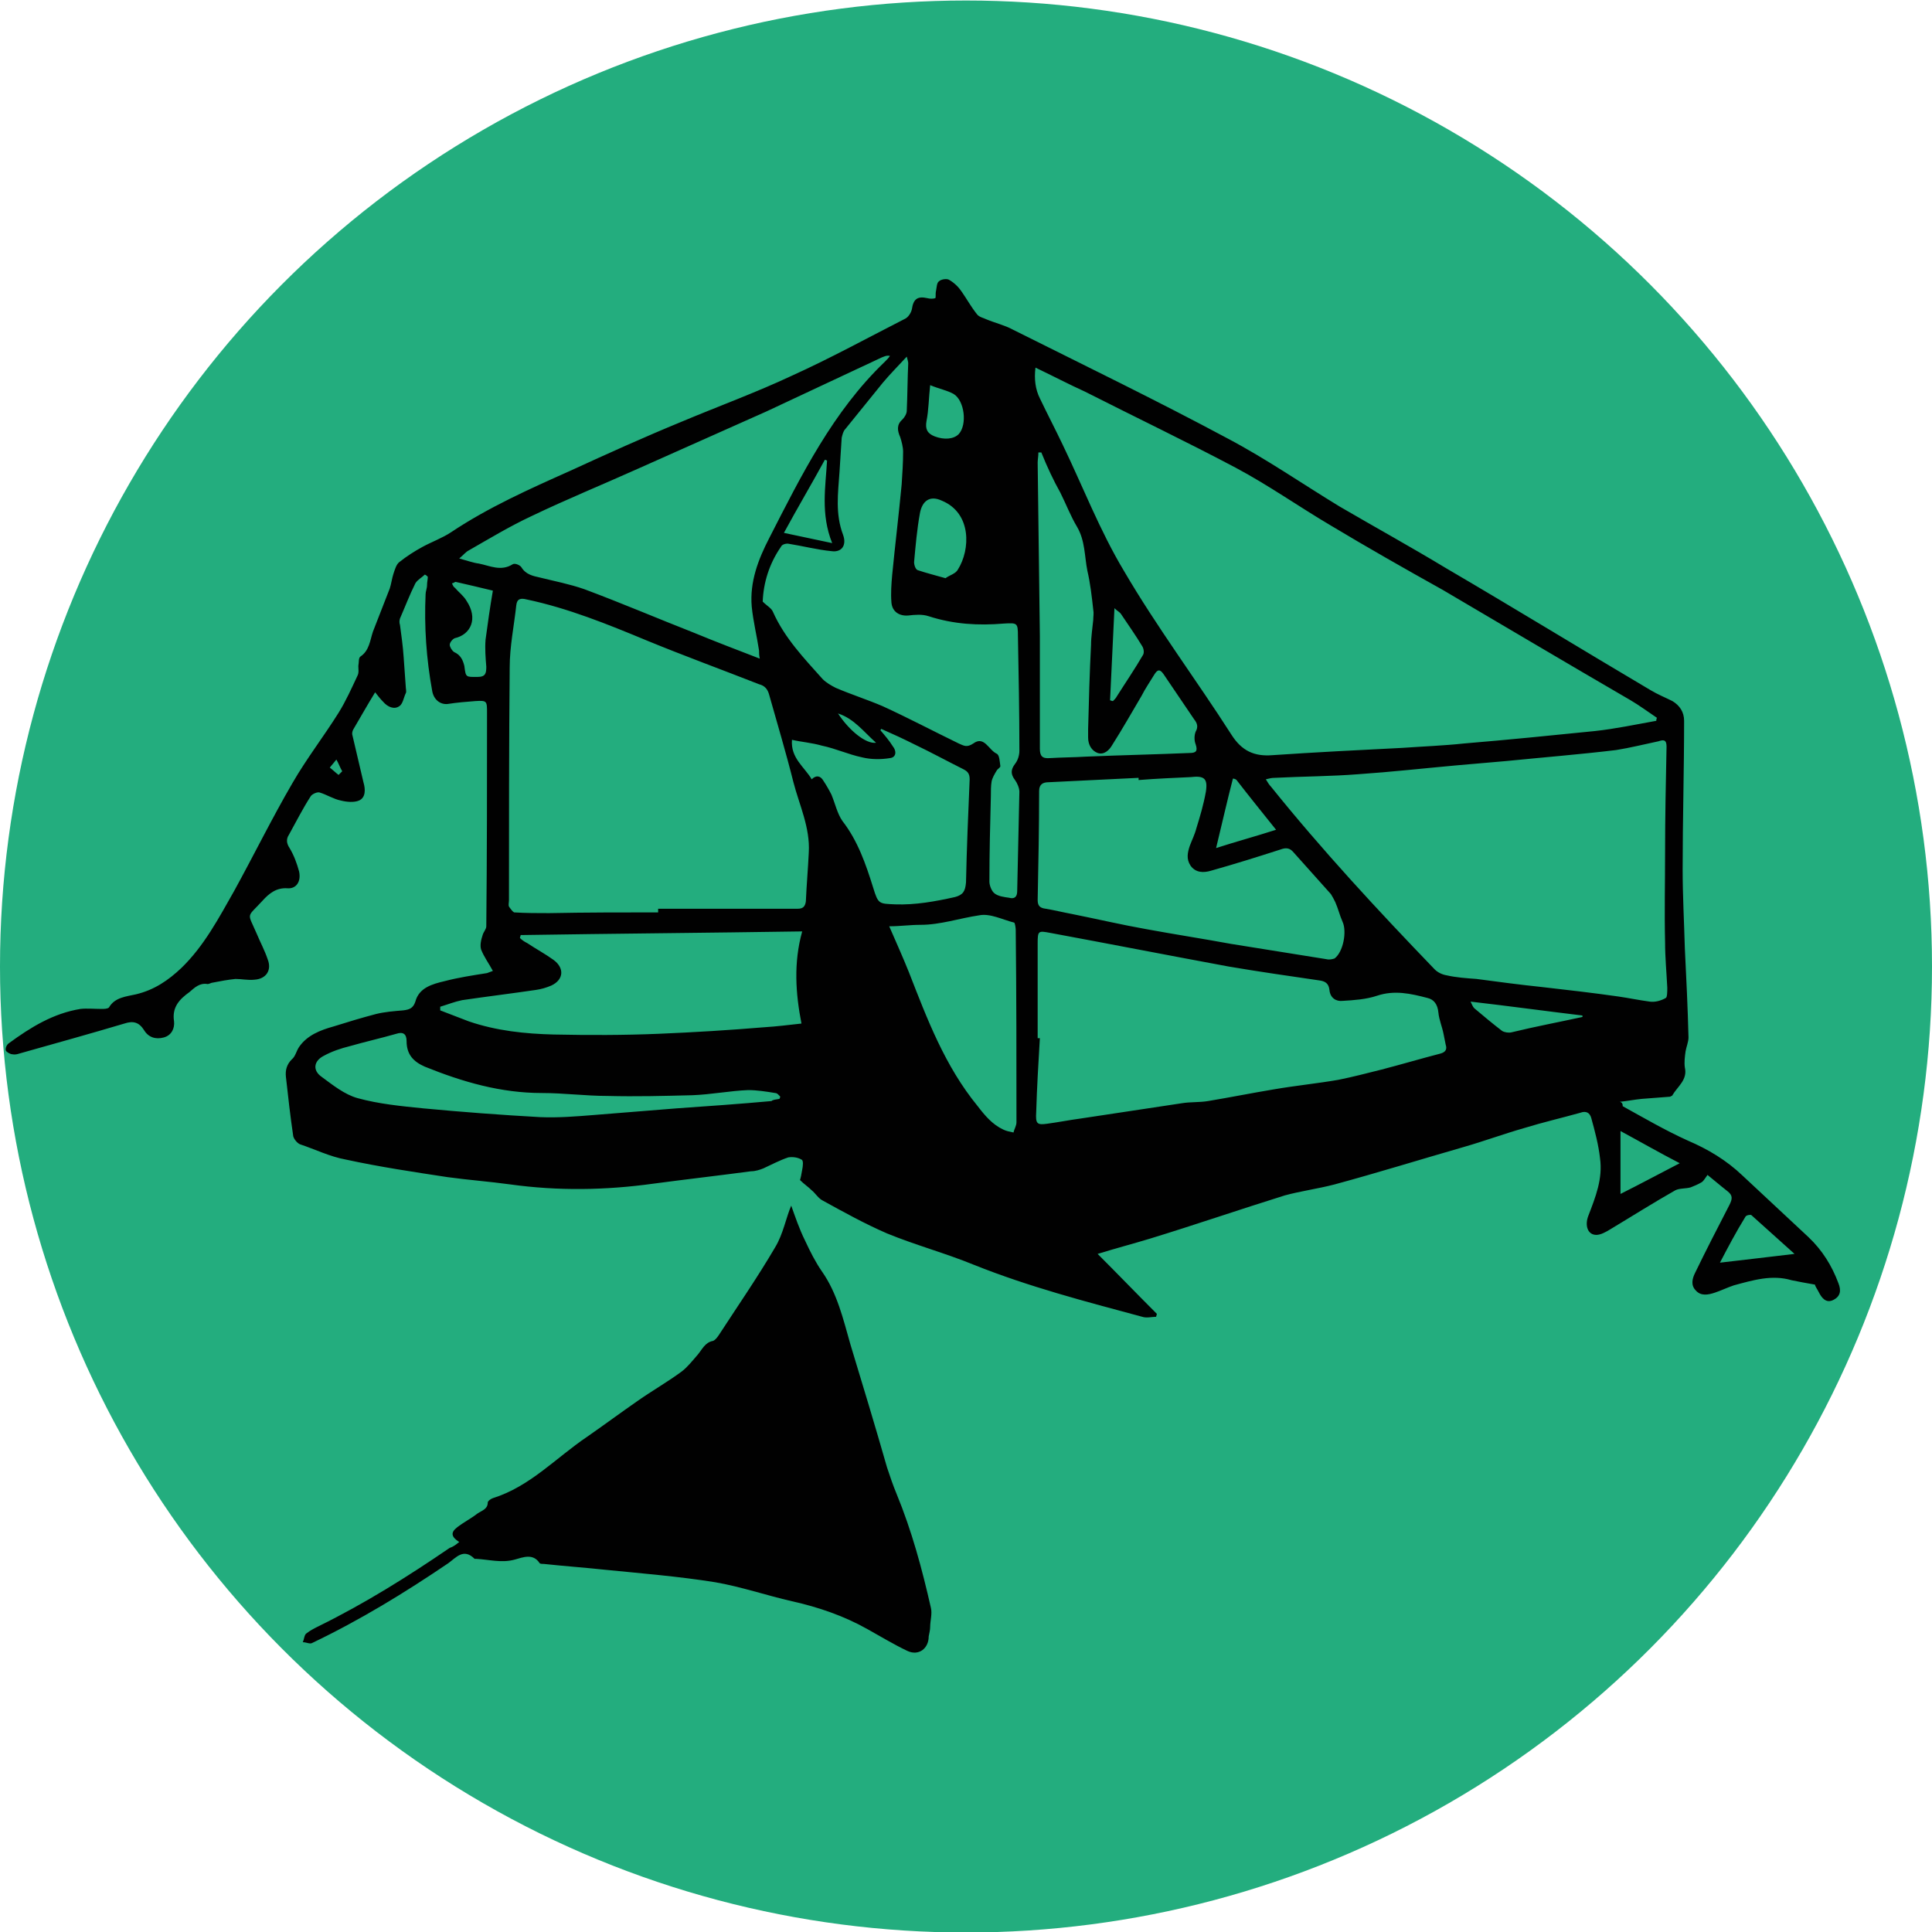 <?xml version="1.0" encoding="UTF-8"?><svg id="konzert" xmlns="http://www.w3.org/2000/svg" viewBox="0 0 264.2 264.2"><defs><style>.cls-1{fill:#010101;}.cls-2{fill:#23ad7e;}</style></defs><circle class="cls-2" cx="132.1" cy="132.17" r="132.1"/><g><path class="cls-1" d="M221.9,151.27c2.9,1.6,5.8,3.3,8.9,4.7,2.8,1.2,5.3,2.7,7.5,4.8,3,2.8,6,5.6,9,8.4,1.9,1.8,3.2,3.9,4.1,6.3,.4,1,.3,1.8-.7,2.3s-1.6-.3-2-1.1c-.2-.4-.5-.8-.5-1-1.2-.2-2.2-.4-3.2-.6-2.7-.8-5.3,0-7.9,.7-.9,.3-1.7,.7-2.6,1-.9,.3-1.9,.5-2.6-.3-.7-.7-.5-1.6-.1-2.4,1.5-3.1,3.1-6.2,4.7-9.3,.4-.8,.5-1.3-.3-1.9-.9-.7-1.7-1.4-2.7-2.2-.3,.4-.5,.8-.8,1-.5,.3-1,.5-1.5,.7-.7,.2-1.5,.1-2.1,.4-3,1.7-6,3.6-9,5.4-.5,.3-1.2,.7-1.8,.7-1.2,0-1.6-1.3-1.1-2.6,1-2.6,2-5.1,1.6-7.9-.2-1.8-.7-3.7-1.2-5.5-.2-.7-.7-1-1.5-.7-2.5,.7-5.1,1.3-7.7,2.1-2.8,.8-5.5,1.8-8.3,2.6-5.9,1.7-11.7,3.5-17.6,5.1-2.3,.6-4.6,.9-6.8,1.5-6.1,1.9-12.2,4-18.4,5.9-2.3,.7-4.6,1.3-7.2,2.1,2.8,2.8,5.4,5.5,8.1,8.2,0,.1-.1,.3-.1,.4-.6,0-1.3,.2-1.9,0-7.8-2.1-15.5-4.1-23-7.1-3.9-1.6-8-2.7-11.9-4.3-3-1.3-5.9-2.9-8.8-4.5-.6-.3-1-1-1.5-1.4-.5-.5-1-.8-1.6-1.4,.1-.3,.2-.8,.3-1.4,.1-.5,.2-1.3-.1-1.4-.5-.3-1.2-.4-1.8-.3-1.2,.4-2.3,1-3.4,1.5-.5,.2-1.1,.4-1.7,.4-4.5,.6-8.9,1.1-13.4,1.7-6.5,.9-13,1-19.5,.1-2.9-.4-5.7-.6-8.6-1-4.6-.7-9.3-1.4-13.9-2.4-2.2-.4-4.2-1.4-6.3-2.1-.4-.2-.8-.7-.9-1.1-.4-2.7-.7-5.4-1-8.1-.1-.9,.1-1.7,.8-2.4,.5-.4,.6-1.1,1-1.7,1.1-1.6,2.9-2.3,4.7-2.8,1.9-.6,3.9-1.2,5.8-1.7,1.2-.3,2.5-.4,3.7-.5,.9-.1,1.4-.3,1.7-1.2,.5-1.9,2.3-2.4,4-2.8,1.9-.5,3.9-.8,5.8-1.1,.3-.1,.5-.2,.8-.3-.6-1.1-1.2-1.9-1.6-2.9-.2-.6,0-1.4,.2-2,.1-.4,.5-.8,.5-1.2,.1-9.7,.1-19.5,.1-29.2,0-1.6,0-1.7-1.6-1.6-1.3,.1-2.5,.2-3.8,.4-1,.1-1.9-.6-2.1-1.8-.8-4.4-1.1-8.8-.9-13.2,0-.4,.2-.8,.2-1.3,0-.4,.1-.7,.1-1.1-.1-.1-.2-.2-.4-.3-.4,.4-1,.7-1.3,1.2-.8,1.6-1.4,3.2-2.1,4.8-.1,.3-.1,.6,0,.9,.2,1.5,.4,2.9,.5,4.4,.1,1.4,.2,2.8,.3,4.2,0,.2,.1,.5,0,.7-.3,.6-.4,1.5-.9,1.8-.7,.5-1.6,.1-2.2-.6-.4-.4-.7-.8-1.1-1.3-1.1,1.8-2,3.4-3,5.1-.1,.2-.2,.5-.1,.8,.5,2.1,1,4.3,1.5,6.4,.3,1,.3,2.1-.6,2.5-.7,.3-1.7,.2-2.5,0-1-.2-1.9-.8-2.9-1.1-.3-.1-1,.2-1.2,.5-1.1,1.7-2,3.5-3,5.3-.4,.6-.3,1.2,.1,1.8,.6,1,1,2.1,1.3,3.2,.3,1.4-.4,2.4-1.6,2.3-1.5-.1-2.5,.7-3.4,1.7-2.2,2.4-2.1,1.5-.8,4.5,.5,1.2,1.1,2.3,1.5,3.5,.6,1.5-.2,2.7-1.8,2.8-.9,.1-1.7-.1-2.6-.1-1,.1-2.1,.3-3.1,.5-.2,0-.5,.2-.7,.2-1.1-.2-1.8,.5-2.5,1.1-1.4,1-2.4,2.1-2.1,4,.1,.9-.3,1.9-1.4,2.2s-2.1,0-2.7-1c-.7-1.1-1.5-1.3-2.7-.9-4.7,1.4-9.4,2.7-14,4-.4,.1-.8,.3-1.3,.2-.3,0-.8-.3-.9-.5-.1-.3,.1-.8,.4-1,3-2.2,6.1-4.1,9.8-4.7,.9-.1,1.9,0,2.9,0,.3,0,.8,0,1-.2,.8-1.4,2.4-1.5,3.7-1.8,2.5-.6,4.4-1.9,6.2-3.6,3.1-3,5.1-6.8,7.2-10.5,2.7-4.9,5.2-10,8-14.8,1.9-3.3,4.3-6.4,6.3-9.6,1-1.6,1.8-3.4,2.6-5.1,.2-.4,.1-.9,.1-1.3,.1-.5,0-1.1,.3-1.3,1.2-.8,1.3-2.2,1.7-3.4,.8-2,1.5-3.9,2.3-5.9,.2-.6,.3-1.4,.5-2s.4-1.3,.8-1.6c1-.8,2.1-1.5,3.2-2.1,1.3-.7,2.7-1.2,3.9-2,5.1-3.4,10.7-5.9,16.3-8.4,5-2.3,10.1-4.6,15.2-6.7,5-2.1,10.2-4,15.1-6.3,5.3-2.4,10.4-5.2,15.5-7.8,.4-.2,.8-.8,.9-1.3,.2-1.4,.8-1.8,2.1-1.5,.4,.1,.8,.1,1.1,0,.1-.1,0-.6,.1-1,.1-.5,.1-1.1,.4-1.3,.3-.3,1.1-.4,1.4-.2,.7,.4,1.3,1,1.7,1.6,.7,1,1.3,2.1,2.1,3.1,.3,.4,.9,.5,1.3,.7,1.2,.5,2.5,.8,3.6,1.4,9.8,4.9,19.7,9.7,29.4,14.9,5.3,2.8,10.2,6.2,15.3,9.3,4.8,2.8,9.7,5.5,14.5,8.4,9.4,5.5,18.7,11.2,28,16.7,1,.6,2,1,3,1.5,1,.6,1.6,1.5,1.6,2.7,0,6.8-.2,13.5-.2,20.3,0,3.6,.2,7.2,.3,10.8,.2,4.1,.4,8.1,.5,12.2,0,.6-.3,1.3-.4,1.9-.1,.7-.2,1.5-.1,2.2,.4,1.7-1,2.6-1.7,3.8,0,.1-.2,.1-.3,.2-1.3,.1-2.6,.2-3.9,.3-1,.1-2,.3-3,.4,.4,.1,.4,.4,.4,.6ZM141.6,50.27c-.2,1.6,0,3,.6,4.2,1,2.1,2.1,4.2,3.1,6.3,2.8,5.8,5.1,11.8,8.4,17.3,4.5,7.7,9.9,14.9,14.7,22.4,1.4,2.2,3.1,3,5.6,2.8,5.9-.4,11.8-.7,17.8-1,2.8-.2,5.6-.3,8.4-.6,6-.5,12-1.1,17.9-1.7,2.8-.3,5.6-.9,8.4-1.4,0-.1,0-.3,.1-.4-1.2-.8-2.4-1.7-3.6-2.4-8.6-5-17.2-10.1-25.7-15.1-5.2-2.9-10.3-5.8-15.3-8.8-4.4-2.6-8.5-5.5-13-7.9-6.8-3.6-13.7-6.9-20.6-10.4-2.2-1-4.3-2.1-6.8-3.3Zm-51.6,74.5v-.5h19.1c.7,0,1-.3,1.1-1,.1-2.3,.3-4.5,.4-6.7,.2-3.4-1.3-6.5-2.1-9.6-1-4-2.2-8-3.3-11.9-.2-.8-.6-1.3-1.4-1.5-5.1-2-10.3-3.9-15.4-6-5.3-2.2-10.7-4.4-16.4-5.6-.8-.2-1.3-.1-1.4,.8-.3,2.8-.9,5.6-.9,8.5-.1,10.6-.1,21.2-.1,31.8,0,.3-.1,.7,0,.9,.2,.3,.5,.7,.7,.8,1.6,.1,3.2,.1,4.8,.1,5.1-.1,10-.1,14.9-.1Zm83.1-18.2c.3,.5,.5,.8,.7,1,7,8.7,14.6,16.9,22.4,25,.4,.4,1,.7,1.6,.8,1.3,.3,2.7,.4,4.1,.5,3,.4,6,.8,8.9,1.1,3.5,.4,7,.8,10.5,1.3,1.4,.2,2.8,.5,4.3,.7,.7,.1,1.5-.1,2.2-.5,.2-.1,.2-.9,.2-1.4-.1-2.1-.3-4.1-.3-6.2-.1-4.1,0-8.2,0-12.3,0-4.8,.1-9.7,.2-14.5,0-1-.5-.9-1.1-.7-1.9,.4-3.9,.9-5.8,1.2-5,.6-10,1-15,1.5-2.3,.2-4.6,.4-6.9,.6-4.4,.4-8.9,.9-13.3,1.2-3.8,.3-7.6,.3-11.5,.5-.5,0-.7,.1-1.2,.2Zm-31.2,35.4h.3c-.2,3.4-.4,6.7-.5,10.1-.1,1.6,.1,1.8,1.5,1.6,1.5-.2,3-.5,4.5-.7,4.6-.7,9.3-1.4,13.9-2.1,1.2-.2,2.4-.1,3.6-.3,3-.5,6-1.1,9-1.6,2.9-.5,5.9-.8,8.8-1.3,2-.4,3.9-.9,5.9-1.4,2.7-.7,5.4-1.5,8.1-2.2,.7-.2,.9-.6,.7-1.2-.1-.5-.2-1-.3-1.5-.2-1-.6-1.9-.7-2.9-.1-1.1-.6-1.8-1.5-2-2.3-.6-4.5-1.1-6.9-.3-1.5,.5-3.1,.6-4.7,.7-.9,.1-1.7-.4-1.8-1.5-.1-.9-.6-1.2-1.4-1.3-4.1-.6-8.3-1.2-12.4-1.9-8.1-1.5-16.3-3.1-24.4-4.6-1.6-.3-1.7-.3-1.7,1.4,0,4.3,0,8.7,0,13Zm-38-51.9c-.1-.5-.1-.8-.1-1.1-.3-2-.8-4-1-6-.3-3.4,.9-6.5,2.4-9.4,4.4-8.6,8.7-17.3,15.8-24.1,.3-.3,.5-.5,.7-.8-.5-.1-.8,.1-1.1,.2-5.3,2.5-10.5,4.9-15.8,7.4-5.8,2.6-11.7,5.2-17.5,7.8-4.9,2.2-9.8,4.2-14.6,6.5-3,1.4-5.8,3.1-8.6,4.7-.4,.2-.7,.6-1.3,1.1,1.1,.3,1.9,.6,2.7,.7,1.5,.3,3,1.1,4.6,.1,.3-.2,1,.1,1.2,.4,.6,1,1.6,1.2,2.5,1.4,2,.5,4.1,.9,6.1,1.6,5.1,1.9,10,4,15.1,6,2.9,1.2,5.8,2.3,8.9,3.5Zm.4-7.8c.6,.6,1.2,.9,1.4,1.4,1.6,3.6,4.3,6.4,6.8,9.2,.5,.5,1.2,.9,1.8,1.2,2.1,.9,4.3,1.6,6.4,2.5,3.5,1.6,6.9,3.4,10.4,5.1,.7,.3,1.1,.6,2,0,1.5-1.1,2.1,.9,3.2,1.4,.4,.2,.4,1.1,.5,1.7,0,.2-.4,.4-.5,.6-.3,.5-.6,1-.7,1.5-.1,.6-.1,1.3-.1,2-.1,3.9-.2,7.8-.2,11.7,0,.5,.3,1.3,.7,1.6,.5,.4,1.3,.5,2,.6,.7,.2,1.1-.1,1.1-.9,.1-4.5,.2-9.1,.3-13.6,0-.5-.3-1.2-.6-1.6-.6-.8-.6-1.4,0-2.2,.4-.5,.6-1.2,.6-1.8,0-5.2-.1-10.5-.2-15.7,0-1.8-.1-1.8-1.9-1.7-3.5,.3-6.9,.1-10.3-1-.9-.3-1.9-.2-2.8-.1-1.2,.1-2.2-.5-2.3-1.8-.1-1.3,0-2.5,.1-3.7,.4-4.1,.9-8.2,1.3-12.4,.1-1.5,.2-3,.2-4.5,0-.6-.2-1.4-.4-2-.4-.9-.5-1.7,.3-2.4,.3-.3,.6-.8,.6-1.2,.1-2.2,.1-4.4,.2-6.5,0-.2-.1-.5-.2-.9-1.2,1.3-2.3,2.4-3.3,3.6-1.7,2.1-3.4,4.2-5.1,6.3-.3,.3-.4,.8-.5,1.2-.1,1.5-.2,3.1-.3,4.7-.2,2.9-.6,5.7,.5,8.6,.5,1.4-.2,2.4-1.6,2.2-2-.2-3.9-.7-5.8-1-.4-.1-1,.1-1.1,.4-1.6,2.3-2.4,4.9-2.5,7.5Zm51.4,24.4v-.3c-4.1,.2-8.2,.4-12.3,.6-.8,0-1.3,.3-1.3,1.2,0,5-.1,9.9-.2,14.9,0,.8,.3,1.1,1.1,1.2,1.2,.2,2.4,.5,3.5,.7,3.5,.7,6.9,1.5,10.3,2.1,3.8,.7,7.7,1.3,11.5,2,4.4,.7,8.7,1.4,13.1,2.1,.4,.1,.8,0,1.1-.1,1.2-.9,1.7-3.7,1.1-5-.4-.9-.6-1.8-1-2.7-.2-.4-.4-.8-.6-1.1-1.7-1.9-3.4-3.8-5.1-5.7-.5-.6-1-.7-1.8-.4-3.1,1-6.3,2-9.5,2.9-1,.3-2.1,.3-2.8-.7-.6-.9-.4-1.8-.1-2.7,.3-.8,.7-1.6,.9-2.4,.5-1.6,1-3.3,1.3-5,.3-1.9-.3-2.2-2.1-2-2.1,.1-4.6,.2-7.1,.4Zm-46,20.7c-13,.2-25.7,.3-38.5,.5,0,.1-.1,.3-.1,.4,.3,.3,.6,.5,1,.7,1.2,.8,2.5,1.5,3.6,2.3,1.5,1.1,1.4,2.7-.3,3.5-.7,.3-1.4,.5-2.1,.6-3.4,.5-6.7,.9-10.1,1.4-1,.2-2,.6-3,.9v.5c1.3,.5,2.6,1,3.9,1.5,3.8,1.3,7.7,1.7,11.6,1.8,4.8,.1,9.6,.1,14.4-.1,4.8-.2,9.7-.5,14.5-.9,1.6-.1,3.2-.3,5-.5-.8-4.1-1.1-8.3,.1-12.6Zm10.8-27.7c0,.1-.1,.1-.1,.2,.6,.7,1.2,1.4,1.7,2.2,.5,.6,.5,1.5-.4,1.6-1.2,.2-2.6,.2-3.8-.1-1.9-.4-3.6-1.2-5.5-1.6-1.4-.4-2.8-.5-4.1-.8-.2,2.5,1.7,3.7,2.7,5.4,.6-.6,1.2-.5,1.6,.2,.4,.6,.8,1.3,1.1,1.9,.5,1.2,.8,2.6,1.5,3.6,2.1,2.7,3.2,5.9,4.2,9.1,.7,2.3,.8,2.2,3,2.3,2.8,.1,5.5-.4,8.2-1,1.1-.3,1.4-.8,1.5-2,.1-4.7,.3-9.4,.5-14.1,0-.8-.3-1.1-.9-1.4-2.2-1.1-4.4-2.3-6.7-3.4-1.4-.7-2.9-1.4-4.5-2.1Zm21.9-37.8h-.4c0,.5-.1,1-.1,1.4,.1,7.9,.2,15.8,.3,23.7v15.4c0,1,.3,1.4,1.4,1.3,1.6-.1,3.3-.1,4.9-.2,4.7-.2,9.5-.3,14.2-.5,.9,0,1.1-.3,.8-1.2-.2-.5-.2-1.2,0-1.7,.4-.7,.2-1.2-.2-1.7-1.4-2.1-2.8-4.1-4.2-6.2-.5-.7-.8-.6-1.2,0-.6,1-1.3,2-1.8,3-1.3,2.2-2.6,4.5-4,6.7-.4,.7-1.1,1.4-2,1.1-.8-.3-1.3-1.1-1.3-2.1v-1.2c.1-3.8,.2-7.6,.4-11.5,0-1.1,.2-2.3,.3-3.4,0-.5,.1-.9,0-1.4-.2-1.8-.4-3.6-.8-5.3-.4-2-.3-4.1-1.4-6-.9-1.5-1.5-3.1-2.3-4.7-.9-1.6-1.8-3.5-2.6-5.5Zm-20.8,64.8c1,2.3,1.9,4.3,2.7,6.3,2.5,6.4,4.9,12.8,9.4,18.3,1,1.3,2,2.5,3.5,3.2,.4,.2,.9,.3,1.4,.4,.1-.5,.4-.9,.4-1.4,0-8.8,0-17.5-.1-26.3,0-.3-.1-.9-.2-1-1.6-.4-3.3-1.3-4.8-1-2.7,.4-5.3,1.3-8,1.3-1.5,0-2.8,.2-4.3,.2Zm-15,23.6c0-.1,.1-.2,.1-.3-.2-.2-.4-.5-.7-.5-1.2-.2-2.5-.4-3.7-.4-2.5,.1-5,.6-7.6,.7-3.9,.1-7.7,.2-11.6,.1-3,0-6-.4-9-.4-5.6,0-10.8-1.5-16-3.6-1.6-.7-2.5-1.7-2.5-3.5,0-1-.5-1.3-1.4-1-2.1,.6-4.3,1.1-6.4,1.7-1.2,.3-2.4,.7-3.5,1.3-1.4,.7-1.6,2-.3,2.9,1.5,1.1,3.1,2.4,4.9,2.9,2.9,.8,6,1.1,9,1.4,5.3,.5,10.6,.9,16,1.2,2.5,.1,4.9-.1,7.4-.3,3.7-.3,7.5-.6,11.2-.9,4.3-.3,8.6-.6,13-1,.2-.2,.6-.2,1.1-.3Zm22.7-71.2c.5-.4,1.4-.6,1.7-1.2,1.7-2.7,1.9-7.7-2.2-9.4-1.7-.8-2.7,.1-3,1.7-.4,2.2-.6,4.5-.8,6.7,0,.4,.2,1,.5,1.1,1.2,.4,2.4,.7,3.8,1.1Zm-61.9,1.7c-1.6-.4-3.4-.8-5.1-1.2-.1,0-.3,.2-.5,.2,.1,.2,.2,.5,.4,.6,.5,.6,1.2,1.1,1.6,1.8,1.6,2.4,.6,4.6-1.6,5.1-.3,.1-.7,.6-.7,.9s.3,.8,.6,1c.9,.4,1.2,1.1,1.4,1.9,.2,1.6,.2,1.5,1.8,1.5,1.1,0,1.2-.5,1.2-1.4-.1-1.2-.2-2.5-.1-3.7,.3-2.2,.6-4.4,1-6.7Zm107.1,32.7c-2-2.5-3.7-4.6-5.4-6.8-.2-.2-.5-.2-.5-.2-.8,3.1-1.5,6.2-2.3,9.5,2.8-.9,5.4-1.6,8.2-2.5Zm55.2,45.6c-2.9-1.5-5.5-3-8.1-4.4v8.6c2.6-1.3,5.2-2.7,8.1-4.2ZM113.1,62.97c-.1,0-.2-.1-.3-.1-1.8,3.3-3.7,6.5-5.6,10,2.3,.5,4.3,.9,6.6,1.4-1.6-4-.9-7.7-.7-11.3Zm122.1,109.7c3.5-.4,6.8-.8,10.2-1.2-2-1.8-3.9-3.5-5.9-5.3-.1-.1-.7,0-.8,.2-1.3,2.1-2.4,4.2-3.5,6.3Zm-18.8-33.6v-.2c-5-.6-10.1-1.3-15.3-1.9,.2,.4,.3,.7,.5,.9,1.3,1.1,2.5,2.1,3.8,3.1,.3,.2,.9,.3,1.3,.2,3.3-.8,6.5-1.4,9.7-2.1Zm-64.6-43.3c.1,0,.2,.1,.4,.1,.2-.2,.4-.4,.5-.6,1.2-1.9,2.5-3.8,3.6-5.7,.2-.3,.1-.9-.1-1.2-.9-1.5-1.9-2.9-2.9-4.4-.2-.3-.5-.4-.9-.8-.2,4.4-.4,8.5-.6,12.6Zm-24.6-43.1c-.2,1.8-.2,3.4-.5,4.9-.2,1.1,.1,1.7,1.1,2.1,1.3,.5,2.6,.4,3.3-.3,1.2-1.3,.8-4.6-.7-5.5-.9-.5-2-.7-3.2-1.2Zm-12.6,44.9c1.5,2.3,3.8,4.2,5.2,4-1.7-1.5-3-3.3-5.2-4Zm-68.3,8.4c.2-.2,.3-.3,.5-.5-.3-.5-.5-1.1-.8-1.6-.3,.4-.6,.7-.9,1.1,.4,.3,.8,.7,1.2,1Z"/><path class="cls-1" d="M62.8,210.87c-1.1-.7-1.2-1.3-.3-2s1.9-1.2,2.8-1.9c.6-.4,1.4-.6,1.4-1.5,0-.2,.4-.5,.7-.6,5.1-1.6,8.6-5.5,12.9-8.4,2.3-1.6,4.6-3.3,6.9-4.9,2-1.4,4.1-2.6,6-4,.8-.6,1.5-1.5,2.2-2.3,.6-.7,1-1.7,2.1-1.9,.3-.1,.6-.5,.8-.8,2.6-4,5.3-7.9,7.7-12,1.1-1.8,1.5-4.1,2.2-5.7,.5,1.4,1.1,3.2,1.9,4.8,.7,1.5,1.4,2.9,2.3,4.2,2.1,3,2.9,6.5,3.9,10,1.7,5.6,3.4,11.2,5,16.8,.4,1.2,.8,2.4,1.3,3.6,2.1,5.1,3.5,10.3,4.7,15.6,.2,.8-.1,1.8-.1,2.6,0,.4-.1,.8-.2,1.3,0,1.7-1.4,2.7-2.9,2-1.9-.9-3.7-2-5.5-3-3.2-1.8-6.7-3-10.3-3.8-3.5-.8-7-2-10.5-2.6-5-.8-10-1.2-15-1.7-2.8-.3-5.6-.5-8.4-.8-.2,0-.5,0-.6-.1-.9-1.4-2.3-.8-3.4-.5-1.8,.5-3.5,0-5.3-.1h-.2c-1.5-1.5-2.5-.2-3.6,.6-5.9,4-12.1,7.8-18.6,10.9-.3,.2-.8-.1-1.3-.1,.2-.4,.2-1,.5-1.2,.5-.4,1.1-.7,1.7-1,6.3-3.1,12.2-6.8,17.9-10.7,.6-.2,.9-.5,1.3-.8Z"/></g></svg>